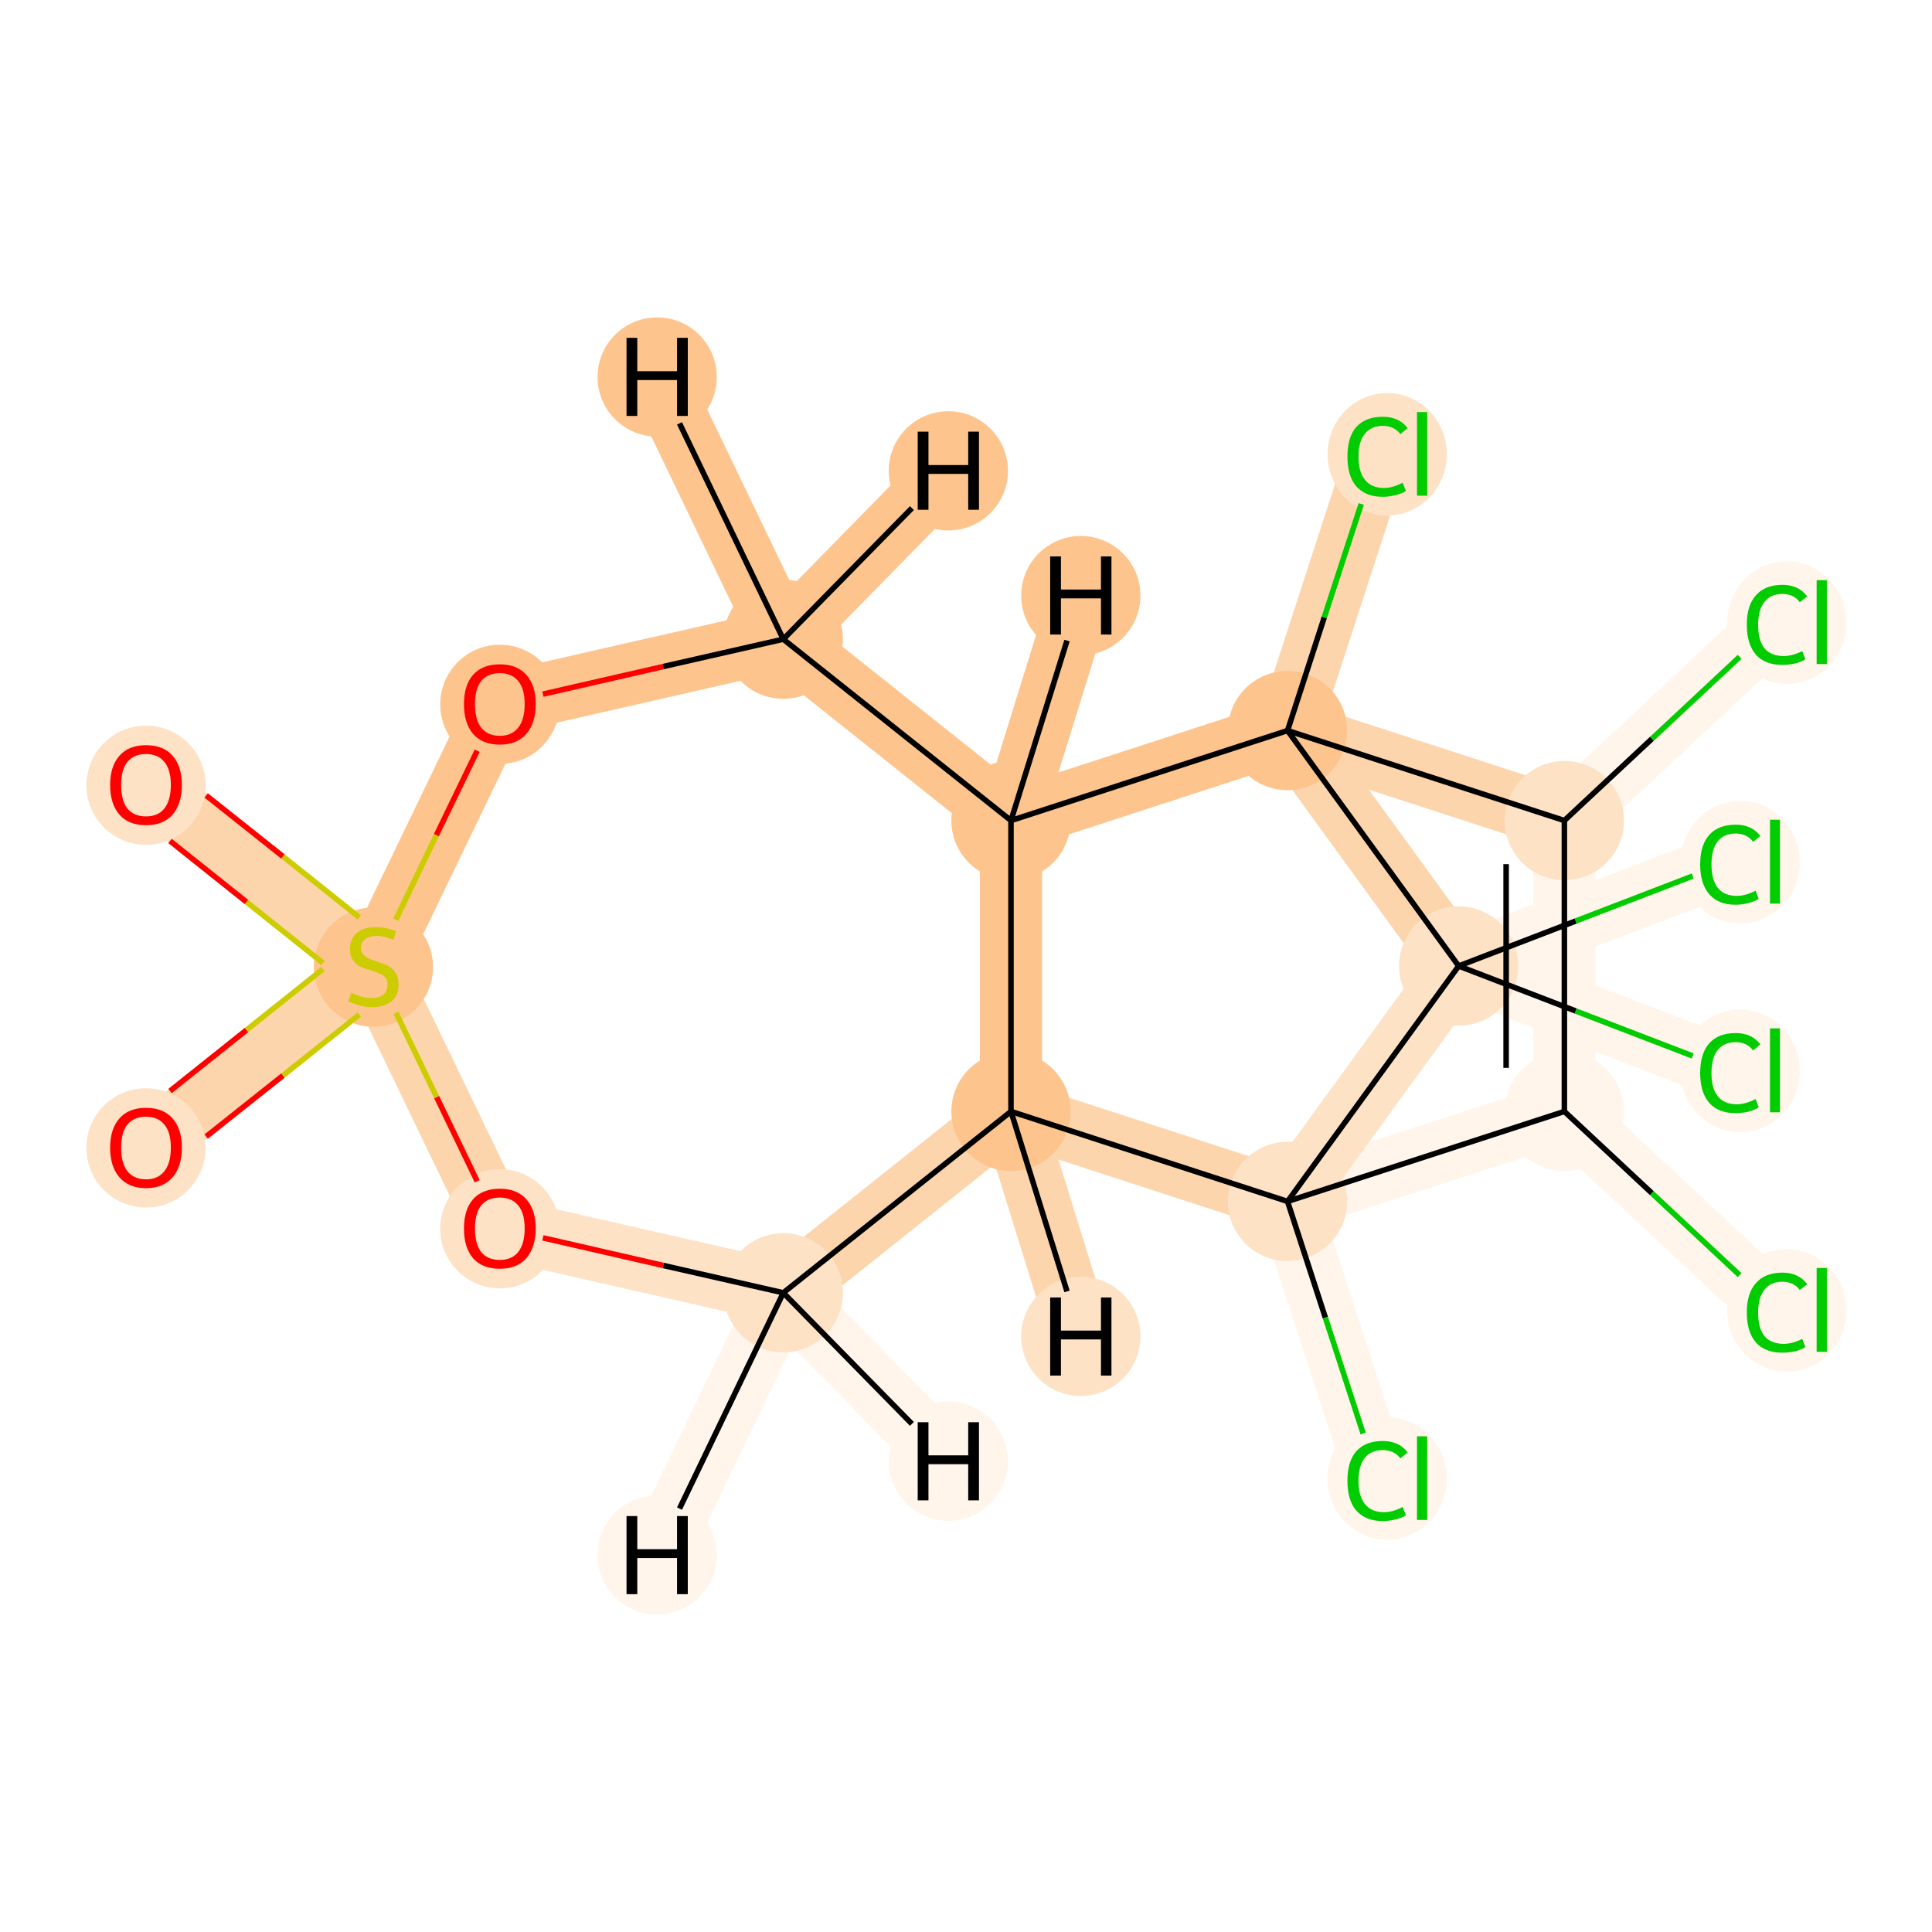 <?xml version='1.0' encoding='iso-8859-1'?>
<svg version='1.1' baseProfile='full'
              xmlns='http://www.w3.org/2000/svg'
                      xmlns:rdkit='http://www.rdkit.org/xml'
                      xmlns:xlink='http://www.w3.org/1999/xlink'
                  xml:space='preserve'
width='700px' height='700px' viewBox='0 0 700 700'>
<!-- END OF HEADER -->
<rect style='opacity:1.0;fill:#FFFFFF;stroke:none' width='700.0' height='700.0' x='0.0' y='0.0'> </rect>
<path d='M 643.9,225.4 L 566.8,297.3' style='fill:none;fill-rule:evenodd;stroke:#FFF5EB;stroke-width:22.5px;stroke-linecap:butt;stroke-linejoin:miter;stroke-opacity:1' />
<path d='M 566.8,297.3 L 566.8,402.7' style='fill:none;fill-rule:evenodd;stroke:#FFF5EB;stroke-width:22.5px;stroke-linecap:butt;stroke-linejoin:miter;stroke-opacity:1' />
<path d='M 566.8,297.3 L 466.5,264.7' style='fill:none;fill-rule:evenodd;stroke:#FDD5AC;stroke-width:22.5px;stroke-linecap:butt;stroke-linejoin:miter;stroke-opacity:1' />
<path d='M 566.8,402.7 L 643.9,474.6' style='fill:none;fill-rule:evenodd;stroke:#FFF5EB;stroke-width:22.5px;stroke-linecap:butt;stroke-linejoin:miter;stroke-opacity:1' />
<path d='M 566.8,402.7 L 466.5,435.3' style='fill:none;fill-rule:evenodd;stroke:#FFF5EB;stroke-width:22.5px;stroke-linecap:butt;stroke-linejoin:miter;stroke-opacity:1' />
<path d='M 466.5,435.3 L 528.5,350.0' style='fill:none;fill-rule:evenodd;stroke:#FDE2C6;stroke-width:22.5px;stroke-linecap:butt;stroke-linejoin:miter;stroke-opacity:1' />
<path d='M 466.5,435.3 L 499.1,535.5' style='fill:none;fill-rule:evenodd;stroke:#FFF5EB;stroke-width:22.5px;stroke-linecap:butt;stroke-linejoin:miter;stroke-opacity:1' />
<path d='M 466.5,435.3 L 366.3,402.7' style='fill:none;fill-rule:evenodd;stroke:#FDD5AC;stroke-width:22.5px;stroke-linecap:butt;stroke-linejoin:miter;stroke-opacity:1' />
<path d='M 528.5,350.0 L 466.5,264.7' style='fill:none;fill-rule:evenodd;stroke:#FDD5AC;stroke-width:22.5px;stroke-linecap:butt;stroke-linejoin:miter;stroke-opacity:1' />
<path d='M 528.5,350.0 L 626.9,387.8' style='fill:none;fill-rule:evenodd;stroke:#FFF5EB;stroke-width:22.5px;stroke-linecap:butt;stroke-linejoin:miter;stroke-opacity:1' />
<path d='M 528.5,350.0 L 626.9,312.2' style='fill:none;fill-rule:evenodd;stroke:#FFF5EB;stroke-width:22.5px;stroke-linecap:butt;stroke-linejoin:miter;stroke-opacity:1' />
<path d='M 466.5,264.7 L 499.1,164.5' style='fill:none;fill-rule:evenodd;stroke:#FDD5AC;stroke-width:22.5px;stroke-linecap:butt;stroke-linejoin:miter;stroke-opacity:1' />
<path d='M 466.5,264.7 L 366.3,297.3' style='fill:none;fill-rule:evenodd;stroke:#FDC48E;stroke-width:22.5px;stroke-linecap:butt;stroke-linejoin:miter;stroke-opacity:1' />
<path d='M 366.3,297.3 L 366.3,402.7' style='fill:none;fill-rule:evenodd;stroke:#FDC48E;stroke-width:22.5px;stroke-linecap:butt;stroke-linejoin:miter;stroke-opacity:1' />
<path d='M 366.3,297.3 L 283.8,231.6' style='fill:none;fill-rule:evenodd;stroke:#FDC48E;stroke-width:22.5px;stroke-linecap:butt;stroke-linejoin:miter;stroke-opacity:1' />
<path d='M 366.3,297.3 L 391.6,215.8' style='fill:none;fill-rule:evenodd;stroke:#FDC48E;stroke-width:22.5px;stroke-linecap:butt;stroke-linejoin:miter;stroke-opacity:1' />
<path d='M 366.3,402.7 L 283.8,468.4' style='fill:none;fill-rule:evenodd;stroke:#FDD5AC;stroke-width:22.5px;stroke-linecap:butt;stroke-linejoin:miter;stroke-opacity:1' />
<path d='M 366.3,402.7 L 391.6,484.2' style='fill:none;fill-rule:evenodd;stroke:#FDD5AC;stroke-width:22.5px;stroke-linecap:butt;stroke-linejoin:miter;stroke-opacity:1' />
<path d='M 283.8,468.4 L 181.1,445.0' style='fill:none;fill-rule:evenodd;stroke:#FDE2C6;stroke-width:22.5px;stroke-linecap:butt;stroke-linejoin:miter;stroke-opacity:1' />
<path d='M 283.8,468.4 L 343.6,529.4' style='fill:none;fill-rule:evenodd;stroke:#FFF5EB;stroke-width:22.5px;stroke-linecap:butt;stroke-linejoin:miter;stroke-opacity:1' />
<path d='M 283.8,468.4 L 238.1,563.4' style='fill:none;fill-rule:evenodd;stroke:#FFF5EB;stroke-width:22.5px;stroke-linecap:butt;stroke-linejoin:miter;stroke-opacity:1' />
<path d='M 181.1,445.0 L 135.3,350.0' style='fill:none;fill-rule:evenodd;stroke:#FDD5AC;stroke-width:22.5px;stroke-linecap:butt;stroke-linejoin:miter;stroke-opacity:1' />
<path d='M 135.3,350.0 L 52.9,415.7' style='fill:none;fill-rule:evenodd;stroke:#FDD5AC;stroke-width:22.5px;stroke-linecap:butt;stroke-linejoin:miter;stroke-opacity:1' />
<path d='M 135.3,350.0 L 52.9,284.3' style='fill:none;fill-rule:evenodd;stroke:#FDD5AC;stroke-width:22.5px;stroke-linecap:butt;stroke-linejoin:miter;stroke-opacity:1' />
<path d='M 135.3,350.0 L 181.1,255.0' style='fill:none;fill-rule:evenodd;stroke:#FDC48E;stroke-width:22.5px;stroke-linecap:butt;stroke-linejoin:miter;stroke-opacity:1' />
<path d='M 181.1,255.0 L 283.8,231.6' style='fill:none;fill-rule:evenodd;stroke:#FDC48E;stroke-width:22.5px;stroke-linecap:butt;stroke-linejoin:miter;stroke-opacity:1' />
<path d='M 283.8,231.6 L 238.1,136.6' style='fill:none;fill-rule:evenodd;stroke:#FDC48E;stroke-width:22.5px;stroke-linecap:butt;stroke-linejoin:miter;stroke-opacity:1' />
<path d='M 283.8,231.6 L 343.6,170.6' style='fill:none;fill-rule:evenodd;stroke:#FDC48E;stroke-width:22.5px;stroke-linecap:butt;stroke-linejoin:miter;stroke-opacity:1' />
<ellipse cx='647.4' cy='225.6' rx='21.1' ry='21.7'  style='fill:#FFF5EB;fill-rule:evenodd;stroke:#FFF5EB;stroke-width:1.0px;stroke-linecap:butt;stroke-linejoin:miter;stroke-opacity:1' />
<ellipse cx='566.8' cy='297.3' rx='21.1' ry='21.1'  style='fill:#FDE2C6;fill-rule:evenodd;stroke:#FDE2C6;stroke-width:1.0px;stroke-linecap:butt;stroke-linejoin:miter;stroke-opacity:1' />
<ellipse cx='566.8' cy='402.7' rx='21.1' ry='21.1'  style='fill:#FFF5EB;fill-rule:evenodd;stroke:#FFF5EB;stroke-width:1.0px;stroke-linecap:butt;stroke-linejoin:miter;stroke-opacity:1' />
<ellipse cx='647.4' cy='474.8' rx='21.1' ry='21.7'  style='fill:#FFF5EB;fill-rule:evenodd;stroke:#FFF5EB;stroke-width:1.0px;stroke-linecap:butt;stroke-linejoin:miter;stroke-opacity:1' />
<ellipse cx='466.5' cy='435.3' rx='21.1' ry='21.1'  style='fill:#FDE2C6;fill-rule:evenodd;stroke:#FDE2C6;stroke-width:1.0px;stroke-linecap:butt;stroke-linejoin:miter;stroke-opacity:1' />
<ellipse cx='528.5' cy='350.0' rx='21.1' ry='21.1'  style='fill:#FDE2C6;fill-rule:evenodd;stroke:#FDE2C6;stroke-width:1.0px;stroke-linecap:butt;stroke-linejoin:miter;stroke-opacity:1' />
<ellipse cx='466.5' cy='264.7' rx='21.1' ry='21.1'  style='fill:#FDC48E;fill-rule:evenodd;stroke:#FDC48E;stroke-width:1.0px;stroke-linecap:butt;stroke-linejoin:miter;stroke-opacity:1' />
<ellipse cx='502.6' cy='164.6' rx='21.1' ry='21.7'  style='fill:#FDE2C6;fill-rule:evenodd;stroke:#FDE2C6;stroke-width:1.0px;stroke-linecap:butt;stroke-linejoin:miter;stroke-opacity:1' />
<ellipse cx='366.3' cy='297.3' rx='21.1' ry='21.1'  style='fill:#FDC48E;fill-rule:evenodd;stroke:#FDC48E;stroke-width:1.0px;stroke-linecap:butt;stroke-linejoin:miter;stroke-opacity:1' />
<ellipse cx='366.3' cy='402.7' rx='21.1' ry='21.1'  style='fill:#FDC48E;fill-rule:evenodd;stroke:#FDC48E;stroke-width:1.0px;stroke-linecap:butt;stroke-linejoin:miter;stroke-opacity:1' />
<ellipse cx='283.8' cy='468.4' rx='21.1' ry='21.1'  style='fill:#FDE2C6;fill-rule:evenodd;stroke:#FDE2C6;stroke-width:1.0px;stroke-linecap:butt;stroke-linejoin:miter;stroke-opacity:1' />
<ellipse cx='181.1' cy='445.2' rx='21.1' ry='21.1'  style='fill:#FDE2C6;fill-rule:evenodd;stroke:#FDE2C6;stroke-width:1.0px;stroke-linecap:butt;stroke-linejoin:miter;stroke-opacity:1' />
<ellipse cx='135.3' cy='350.4' rx='21.1' ry='21.1'  style='fill:#FDC48E;fill-rule:evenodd;stroke:#FDC48E;stroke-width:1.0px;stroke-linecap:butt;stroke-linejoin:miter;stroke-opacity:1' />
<ellipse cx='52.9' cy='415.9' rx='21.1' ry='21.1'  style='fill:#FDE2C6;fill-rule:evenodd;stroke:#FDE2C6;stroke-width:1.0px;stroke-linecap:butt;stroke-linejoin:miter;stroke-opacity:1' />
<ellipse cx='52.9' cy='284.5' rx='21.1' ry='21.1'  style='fill:#FDE2C6;fill-rule:evenodd;stroke:#FDE2C6;stroke-width:1.0px;stroke-linecap:butt;stroke-linejoin:miter;stroke-opacity:1' />
<ellipse cx='181.1' cy='255.2' rx='21.1' ry='21.1'  style='fill:#FDC48E;fill-rule:evenodd;stroke:#FDC48E;stroke-width:1.0px;stroke-linecap:butt;stroke-linejoin:miter;stroke-opacity:1' />
<ellipse cx='283.8' cy='231.6' rx='21.1' ry='21.1'  style='fill:#FDC48E;fill-rule:evenodd;stroke:#FDC48E;stroke-width:1.0px;stroke-linecap:butt;stroke-linejoin:miter;stroke-opacity:1' />
<ellipse cx='630.5' cy='388.0' rx='21.1' ry='21.7'  style='fill:#FFF5EB;fill-rule:evenodd;stroke:#FFF5EB;stroke-width:1.0px;stroke-linecap:butt;stroke-linejoin:miter;stroke-opacity:1' />
<ellipse cx='630.5' cy='312.4' rx='21.1' ry='21.7'  style='fill:#FFF5EB;fill-rule:evenodd;stroke:#FFF5EB;stroke-width:1.0px;stroke-linecap:butt;stroke-linejoin:miter;stroke-opacity:1' />
<ellipse cx='502.6' cy='535.7' rx='21.1' ry='21.7'  style='fill:#FFF5EB;fill-rule:evenodd;stroke:#FFF5EB;stroke-width:1.0px;stroke-linecap:butt;stroke-linejoin:miter;stroke-opacity:1' />
<ellipse cx='391.6' cy='215.8' rx='21.1' ry='21.1'  style='fill:#FDC48E;fill-rule:evenodd;stroke:#FDC48E;stroke-width:1.0px;stroke-linecap:butt;stroke-linejoin:miter;stroke-opacity:1' />
<ellipse cx='391.6' cy='484.2' rx='21.1' ry='21.1'  style='fill:#FDE2C6;fill-rule:evenodd;stroke:#FDE2C6;stroke-width:1.0px;stroke-linecap:butt;stroke-linejoin:miter;stroke-opacity:1' />
<ellipse cx='343.6' cy='529.4' rx='21.1' ry='21.1'  style='fill:#FFF5EB;fill-rule:evenodd;stroke:#FFF5EB;stroke-width:1.0px;stroke-linecap:butt;stroke-linejoin:miter;stroke-opacity:1' />
<ellipse cx='238.1' cy='563.4' rx='21.1' ry='21.1'  style='fill:#FFF5EB;fill-rule:evenodd;stroke:#FFF5EB;stroke-width:1.0px;stroke-linecap:butt;stroke-linejoin:miter;stroke-opacity:1' />
<ellipse cx='238.1' cy='136.6' rx='21.1' ry='21.1'  style='fill:#FDC48E;fill-rule:evenodd;stroke:#FDC48E;stroke-width:1.0px;stroke-linecap:butt;stroke-linejoin:miter;stroke-opacity:1' />
<ellipse cx='343.6' cy='170.6' rx='21.1' ry='21.1'  style='fill:#FDC48E;fill-rule:evenodd;stroke:#FDC48E;stroke-width:1.0px;stroke-linecap:butt;stroke-linejoin:miter;stroke-opacity:1' />
<path class='bond-0 atom-0 atom-1' d='M 630.3,238.0 L 598.5,267.7' style='fill:none;fill-rule:evenodd;stroke:#00CC00;stroke-width:2.0px;stroke-linecap:butt;stroke-linejoin:miter;stroke-opacity:1' />
<path class='bond-0 atom-0 atom-1' d='M 598.5,267.7 L 566.8,297.3' style='fill:none;fill-rule:evenodd;stroke:#000000;stroke-width:2.0px;stroke-linecap:butt;stroke-linejoin:miter;stroke-opacity:1' />
<path class='bond-1 atom-1 atom-2' d='M 566.8,297.3 L 566.8,402.7' style='fill:none;fill-rule:evenodd;stroke:#000000;stroke-width:2.0px;stroke-linecap:butt;stroke-linejoin:miter;stroke-opacity:1' />
<path class='bond-1 atom-1 atom-2' d='M 545.7,313.1 L 545.7,386.9' style='fill:none;fill-rule:evenodd;stroke:#000000;stroke-width:2.0px;stroke-linecap:butt;stroke-linejoin:miter;stroke-opacity:1' />
<path class='bond-19 atom-6 atom-1' d='M 466.5,264.7 L 566.8,297.3' style='fill:none;fill-rule:evenodd;stroke:#000000;stroke-width:2.0px;stroke-linecap:butt;stroke-linejoin:miter;stroke-opacity:1' />
<path class='bond-2 atom-2 atom-3' d='M 566.8,402.7 L 598.5,432.3' style='fill:none;fill-rule:evenodd;stroke:#000000;stroke-width:2.0px;stroke-linecap:butt;stroke-linejoin:miter;stroke-opacity:1' />
<path class='bond-2 atom-2 atom-3' d='M 598.5,432.3 L 630.3,462.0' style='fill:none;fill-rule:evenodd;stroke:#00CC00;stroke-width:2.0px;stroke-linecap:butt;stroke-linejoin:miter;stroke-opacity:1' />
<path class='bond-3 atom-2 atom-4' d='M 566.8,402.7 L 466.5,435.3' style='fill:none;fill-rule:evenodd;stroke:#000000;stroke-width:2.0px;stroke-linecap:butt;stroke-linejoin:miter;stroke-opacity:1' />
<path class='bond-4 atom-4 atom-5' d='M 466.5,435.3 L 528.5,350.0' style='fill:none;fill-rule:evenodd;stroke:#000000;stroke-width:2.0px;stroke-linecap:butt;stroke-linejoin:miter;stroke-opacity:1' />
<path class='bond-18 atom-4 atom-19' d='M 466.5,435.3 L 480.2,477.4' style='fill:none;fill-rule:evenodd;stroke:#000000;stroke-width:2.0px;stroke-linecap:butt;stroke-linejoin:miter;stroke-opacity:1' />
<path class='bond-18 atom-4 atom-19' d='M 480.2,477.4 L 493.9,519.4' style='fill:none;fill-rule:evenodd;stroke:#00CC00;stroke-width:2.0px;stroke-linecap:butt;stroke-linejoin:miter;stroke-opacity:1' />
<path class='bond-21 atom-9 atom-4' d='M 366.3,402.7 L 466.5,435.3' style='fill:none;fill-rule:evenodd;stroke:#000000;stroke-width:2.0px;stroke-linecap:butt;stroke-linejoin:miter;stroke-opacity:1' />
<path class='bond-5 atom-5 atom-6' d='M 528.5,350.0 L 466.5,264.7' style='fill:none;fill-rule:evenodd;stroke:#000000;stroke-width:2.0px;stroke-linecap:butt;stroke-linejoin:miter;stroke-opacity:1' />
<path class='bond-16 atom-5 atom-17' d='M 528.5,350.0 L 570.9,366.3' style='fill:none;fill-rule:evenodd;stroke:#000000;stroke-width:2.0px;stroke-linecap:butt;stroke-linejoin:miter;stroke-opacity:1' />
<path class='bond-16 atom-5 atom-17' d='M 570.9,366.3 L 613.3,382.6' style='fill:none;fill-rule:evenodd;stroke:#00CC00;stroke-width:2.0px;stroke-linecap:butt;stroke-linejoin:miter;stroke-opacity:1' />
<path class='bond-17 atom-5 atom-18' d='M 528.5,350.0 L 570.9,333.7' style='fill:none;fill-rule:evenodd;stroke:#000000;stroke-width:2.0px;stroke-linecap:butt;stroke-linejoin:miter;stroke-opacity:1' />
<path class='bond-17 atom-5 atom-18' d='M 570.9,333.7 L 613.3,317.4' style='fill:none;fill-rule:evenodd;stroke:#00CC00;stroke-width:2.0px;stroke-linecap:butt;stroke-linejoin:miter;stroke-opacity:1' />
<path class='bond-6 atom-6 atom-7' d='M 466.5,264.7 L 479.8,223.7' style='fill:none;fill-rule:evenodd;stroke:#000000;stroke-width:2.0px;stroke-linecap:butt;stroke-linejoin:miter;stroke-opacity:1' />
<path class='bond-6 atom-6 atom-7' d='M 479.8,223.7 L 493.2,182.6' style='fill:none;fill-rule:evenodd;stroke:#00CC00;stroke-width:2.0px;stroke-linecap:butt;stroke-linejoin:miter;stroke-opacity:1' />
<path class='bond-7 atom-6 atom-8' d='M 466.5,264.7 L 366.3,297.3' style='fill:none;fill-rule:evenodd;stroke:#000000;stroke-width:2.0px;stroke-linecap:butt;stroke-linejoin:miter;stroke-opacity:1' />
<path class='bond-8 atom-8 atom-9' d='M 366.3,297.3 L 366.3,402.7' style='fill:none;fill-rule:evenodd;stroke:#000000;stroke-width:2.0px;stroke-linecap:butt;stroke-linejoin:miter;stroke-opacity:1' />
<path class='bond-20 atom-16 atom-8' d='M 283.8,231.6 L 366.3,297.3' style='fill:none;fill-rule:evenodd;stroke:#000000;stroke-width:2.0px;stroke-linecap:butt;stroke-linejoin:miter;stroke-opacity:1' />
<path class='bond-22 atom-8 atom-20' d='M 366.3,297.3 L 386.6,232.1' style='fill:none;fill-rule:evenodd;stroke:#000000;stroke-width:2.0px;stroke-linecap:butt;stroke-linejoin:miter;stroke-opacity:1' />
<path class='bond-9 atom-9 atom-10' d='M 366.3,402.7 L 283.8,468.4' style='fill:none;fill-rule:evenodd;stroke:#000000;stroke-width:2.0px;stroke-linecap:butt;stroke-linejoin:miter;stroke-opacity:1' />
<path class='bond-23 atom-9 atom-21' d='M 366.3,402.7 L 386.6,467.9' style='fill:none;fill-rule:evenodd;stroke:#000000;stroke-width:2.0px;stroke-linecap:butt;stroke-linejoin:miter;stroke-opacity:1' />
<path class='bond-10 atom-10 atom-11' d='M 283.8,468.4 L 240.3,458.5' style='fill:none;fill-rule:evenodd;stroke:#000000;stroke-width:2.0px;stroke-linecap:butt;stroke-linejoin:miter;stroke-opacity:1' />
<path class='bond-10 atom-10 atom-11' d='M 240.3,458.5 L 196.7,448.5' style='fill:none;fill-rule:evenodd;stroke:#FF0000;stroke-width:2.0px;stroke-linecap:butt;stroke-linejoin:miter;stroke-opacity:1' />
<path class='bond-24 atom-10 atom-22' d='M 283.8,468.4 L 330.4,515.9' style='fill:none;fill-rule:evenodd;stroke:#000000;stroke-width:2.0px;stroke-linecap:butt;stroke-linejoin:miter;stroke-opacity:1' />
<path class='bond-25 atom-10 atom-23' d='M 283.8,468.4 L 246.2,546.6' style='fill:none;fill-rule:evenodd;stroke:#000000;stroke-width:2.0px;stroke-linecap:butt;stroke-linejoin:miter;stroke-opacity:1' />
<path class='bond-11 atom-11 atom-12' d='M 172.9,428.0 L 158.2,397.5' style='fill:none;fill-rule:evenodd;stroke:#FF0000;stroke-width:2.0px;stroke-linecap:butt;stroke-linejoin:miter;stroke-opacity:1' />
<path class='bond-11 atom-11 atom-12' d='M 158.2,397.5 L 143.5,367.0' style='fill:none;fill-rule:evenodd;stroke:#CCCC00;stroke-width:2.0px;stroke-linecap:butt;stroke-linejoin:miter;stroke-opacity:1' />
<path class='bond-12 atom-12 atom-13' d='M 117.0,351.1 L 89.3,373.2' style='fill:none;fill-rule:evenodd;stroke:#CCCC00;stroke-width:2.0px;stroke-linecap:butt;stroke-linejoin:miter;stroke-opacity:1' />
<path class='bond-12 atom-12 atom-13' d='M 89.3,373.2 L 61.6,395.3' style='fill:none;fill-rule:evenodd;stroke:#FF0000;stroke-width:2.0px;stroke-linecap:butt;stroke-linejoin:miter;stroke-opacity:1' />
<path class='bond-12 atom-12 atom-13' d='M 130.2,367.6 L 102.5,389.7' style='fill:none;fill-rule:evenodd;stroke:#CCCC00;stroke-width:2.0px;stroke-linecap:butt;stroke-linejoin:miter;stroke-opacity:1' />
<path class='bond-12 atom-12 atom-13' d='M 102.5,389.7 L 74.7,411.8' style='fill:none;fill-rule:evenodd;stroke:#FF0000;stroke-width:2.0px;stroke-linecap:butt;stroke-linejoin:miter;stroke-opacity:1' />
<path class='bond-13 atom-12 atom-14' d='M 130.2,332.4 L 102.5,310.3' style='fill:none;fill-rule:evenodd;stroke:#CCCC00;stroke-width:2.0px;stroke-linecap:butt;stroke-linejoin:miter;stroke-opacity:1' />
<path class='bond-13 atom-12 atom-14' d='M 102.5,310.3 L 74.7,288.2' style='fill:none;fill-rule:evenodd;stroke:#FF0000;stroke-width:2.0px;stroke-linecap:butt;stroke-linejoin:miter;stroke-opacity:1' />
<path class='bond-13 atom-12 atom-14' d='M 117.0,348.9 L 89.3,326.8' style='fill:none;fill-rule:evenodd;stroke:#CCCC00;stroke-width:2.0px;stroke-linecap:butt;stroke-linejoin:miter;stroke-opacity:1' />
<path class='bond-13 atom-12 atom-14' d='M 89.3,326.8 L 61.6,304.7' style='fill:none;fill-rule:evenodd;stroke:#FF0000;stroke-width:2.0px;stroke-linecap:butt;stroke-linejoin:miter;stroke-opacity:1' />
<path class='bond-14 atom-12 atom-15' d='M 143.4,333.2 L 158.1,302.6' style='fill:none;fill-rule:evenodd;stroke:#CCCC00;stroke-width:2.0px;stroke-linecap:butt;stroke-linejoin:miter;stroke-opacity:1' />
<path class='bond-14 atom-12 atom-15' d='M 158.1,302.6 L 172.9,272.0' style='fill:none;fill-rule:evenodd;stroke:#FF0000;stroke-width:2.0px;stroke-linecap:butt;stroke-linejoin:miter;stroke-opacity:1' />
<path class='bond-15 atom-15 atom-16' d='M 196.7,251.5 L 240.3,241.5' style='fill:none;fill-rule:evenodd;stroke:#FF0000;stroke-width:2.0px;stroke-linecap:butt;stroke-linejoin:miter;stroke-opacity:1' />
<path class='bond-15 atom-15 atom-16' d='M 240.3,241.5 L 283.8,231.6' style='fill:none;fill-rule:evenodd;stroke:#000000;stroke-width:2.0px;stroke-linecap:butt;stroke-linejoin:miter;stroke-opacity:1' />
<path class='bond-26 atom-16 atom-24' d='M 283.8,231.6 L 246.2,153.4' style='fill:none;fill-rule:evenodd;stroke:#000000;stroke-width:2.0px;stroke-linecap:butt;stroke-linejoin:miter;stroke-opacity:1' />
<path class='bond-27 atom-16 atom-25' d='M 283.8,231.6 L 330.4,184.1' style='fill:none;fill-rule:evenodd;stroke:#000000;stroke-width:2.0px;stroke-linecap:butt;stroke-linejoin:miter;stroke-opacity:1' />
<path  class='atom-0' d='M 632.9 226.4
Q 632.9 219.3, 636.2 215.7
Q 639.5 211.9, 645.8 211.9
Q 651.7 211.9, 654.8 216.1
L 652.1 218.2
Q 649.9 215.2, 645.8 215.2
Q 641.5 215.2, 639.3 218.1
Q 637.0 220.9, 637.0 226.4
Q 637.0 232.0, 639.3 234.9
Q 641.7 237.7, 646.3 237.7
Q 649.4 237.7, 653.0 235.9
L 654.1 238.9
Q 652.7 239.8, 650.4 240.4
Q 648.2 240.9, 645.7 240.9
Q 639.5 240.9, 636.2 237.2
Q 632.9 233.4, 632.9 226.4
' fill='#00CC00'/>
<path  class='atom-0' d='M 658.2 210.2
L 661.9 210.2
L 661.9 240.6
L 658.2 240.6
L 658.2 210.2
' fill='#00CC00'/>
<path  class='atom-3' d='M 632.9 475.6
Q 632.9 468.5, 636.2 464.9
Q 639.5 461.1, 645.8 461.1
Q 651.7 461.1, 654.8 465.3
L 652.1 467.4
Q 649.9 464.4, 645.8 464.4
Q 641.5 464.4, 639.3 467.3
Q 637.0 470.1, 637.0 475.6
Q 637.0 481.2, 639.3 484.1
Q 641.7 486.9, 646.3 486.9
Q 649.4 486.9, 653.0 485.1
L 654.1 488.1
Q 652.7 489.0, 650.4 489.6
Q 648.2 490.1, 645.7 490.1
Q 639.5 490.1, 636.2 486.4
Q 632.9 482.6, 632.9 475.6
' fill='#00CC00'/>
<path  class='atom-3' d='M 658.2 459.4
L 661.9 459.4
L 661.9 489.8
L 658.2 489.8
L 658.2 459.4
' fill='#00CC00'/>
<path  class='atom-7' d='M 488.2 165.4
Q 488.2 158.4, 491.4 154.7
Q 494.8 151.0, 501.0 151.0
Q 506.9 151.0, 510.0 155.1
L 507.4 157.3
Q 505.1 154.3, 501.0 154.3
Q 496.8 154.3, 494.5 157.2
Q 492.2 160.0, 492.2 165.4
Q 492.2 171.0, 494.6 173.9
Q 496.9 176.8, 501.5 176.8
Q 504.6 176.8, 508.2 174.9
L 509.4 177.9
Q 507.9 178.9, 505.6 179.4
Q 503.4 180.0, 500.9 180.0
Q 494.8 180.0, 491.4 176.2
Q 488.2 172.5, 488.2 165.4
' fill='#00CC00'/>
<path  class='atom-7' d='M 513.4 149.3
L 517.1 149.3
L 517.1 179.6
L 513.4 179.6
L 513.4 149.3
' fill='#00CC00'/>
<path  class='atom-11' d='M 168.1 445.1
Q 168.1 438.3, 171.4 434.5
Q 174.8 430.7, 181.1 430.7
Q 187.3 430.7, 190.7 434.5
Q 194.1 438.3, 194.1 445.1
Q 194.1 451.9, 190.7 455.9
Q 187.3 459.7, 181.1 459.7
Q 174.8 459.7, 171.4 455.9
Q 168.1 452.0, 168.1 445.1
M 181.1 456.5
Q 185.4 456.5, 187.7 453.7
Q 190.1 450.7, 190.1 445.1
Q 190.1 439.5, 187.7 436.7
Q 185.4 433.9, 181.1 433.9
Q 176.7 433.9, 174.4 436.7
Q 172.1 439.5, 172.1 445.1
Q 172.1 450.8, 174.4 453.7
Q 176.7 456.5, 181.1 456.5
' fill='#FF0000'/>
<path  class='atom-12' d='M 127.3 359.7
Q 127.6 359.8, 129.0 360.4
Q 130.3 361.0, 131.7 361.3
Q 133.2 361.6, 134.6 361.6
Q 137.3 361.6, 138.9 360.4
Q 140.4 359.0, 140.4 356.8
Q 140.4 355.2, 139.6 354.2
Q 138.9 353.3, 137.7 352.8
Q 136.5 352.2, 134.5 351.6
Q 132.0 350.9, 130.4 350.2
Q 129.0 349.4, 127.9 347.9
Q 126.8 346.4, 126.8 343.8
Q 126.8 340.3, 129.2 338.1
Q 131.7 335.9, 136.5 335.9
Q 139.8 335.9, 143.5 337.4
L 142.6 340.5
Q 139.2 339.1, 136.6 339.1
Q 133.8 339.1, 132.3 340.3
Q 130.8 341.4, 130.8 343.4
Q 130.8 344.9, 131.6 345.8
Q 132.4 346.7, 133.5 347.2
Q 134.7 347.8, 136.6 348.4
Q 139.2 349.2, 140.7 350.0
Q 142.2 350.8, 143.3 352.4
Q 144.4 354.0, 144.4 356.8
Q 144.4 360.7, 141.8 362.8
Q 139.2 364.9, 134.8 364.9
Q 132.3 364.9, 130.4 364.3
Q 128.5 363.8, 126.2 362.9
L 127.3 359.7
' fill='#CCCC00'/>
<path  class='atom-13' d='M 39.9 415.8
Q 39.9 409.0, 43.3 405.2
Q 46.6 401.4, 52.9 401.4
Q 59.2 401.4, 62.5 405.2
Q 65.9 409.0, 65.9 415.8
Q 65.9 422.7, 62.5 426.6
Q 59.1 430.5, 52.9 430.5
Q 46.7 430.5, 43.3 426.6
Q 39.9 422.7, 39.9 415.8
M 52.9 427.3
Q 57.2 427.3, 59.5 424.4
Q 61.9 421.5, 61.9 415.8
Q 61.9 410.2, 59.5 407.4
Q 57.2 404.6, 52.9 404.6
Q 48.6 404.6, 46.2 407.4
Q 43.9 410.2, 43.9 415.8
Q 43.9 421.5, 46.2 424.4
Q 48.6 427.3, 52.9 427.3
' fill='#FF0000'/>
<path  class='atom-14' d='M 39.9 284.4
Q 39.9 277.6, 43.3 273.8
Q 46.6 270.0, 52.9 270.0
Q 59.2 270.0, 62.5 273.8
Q 65.9 277.6, 65.9 284.4
Q 65.9 291.2, 62.5 295.2
Q 59.1 299.0, 52.9 299.0
Q 46.7 299.0, 43.3 295.2
Q 39.9 291.3, 39.9 284.4
M 52.9 295.8
Q 57.2 295.8, 59.5 293.0
Q 61.9 290.0, 61.9 284.4
Q 61.9 278.8, 59.5 276.0
Q 57.2 273.2, 52.9 273.2
Q 48.6 273.2, 46.2 276.0
Q 43.9 278.8, 43.9 284.4
Q 43.9 290.1, 46.2 293.0
Q 48.6 295.8, 52.9 295.8
' fill='#FF0000'/>
<path  class='atom-15' d='M 168.1 255.1
Q 168.1 248.3, 171.4 244.5
Q 174.8 240.7, 181.1 240.7
Q 187.3 240.7, 190.7 244.5
Q 194.1 248.3, 194.1 255.1
Q 194.1 262.0, 190.7 265.9
Q 187.3 269.8, 181.1 269.8
Q 174.8 269.8, 171.4 265.9
Q 168.1 262.0, 168.1 255.1
M 181.1 266.6
Q 185.4 266.6, 187.7 263.7
Q 190.1 260.8, 190.1 255.1
Q 190.1 249.5, 187.7 246.7
Q 185.4 243.9, 181.1 243.9
Q 176.7 243.9, 174.4 246.7
Q 172.1 249.5, 172.1 255.1
Q 172.1 260.8, 174.4 263.7
Q 176.7 266.6, 181.1 266.6
' fill='#FF0000'/>
<path  class='atom-17' d='M 616.0 388.8
Q 616.0 381.7, 619.3 378.0
Q 622.6 374.3, 628.9 374.3
Q 634.7 374.3, 637.8 378.4
L 635.2 380.6
Q 632.9 377.6, 628.9 377.6
Q 624.6 377.6, 622.3 380.5
Q 620.1 383.3, 620.1 388.8
Q 620.1 394.4, 622.4 397.2
Q 624.7 400.1, 629.3 400.1
Q 632.4 400.1, 636.1 398.2
L 637.2 401.2
Q 635.7 402.2, 633.5 402.8
Q 631.2 403.3, 628.7 403.3
Q 622.6 403.3, 619.3 399.6
Q 616.0 395.8, 616.0 388.8
' fill='#00CC00'/>
<path  class='atom-17' d='M 641.3 372.6
L 644.9 372.6
L 644.9 403.0
L 641.3 403.0
L 641.3 372.6
' fill='#00CC00'/>
<path  class='atom-18' d='M 616.0 313.2
Q 616.0 306.2, 619.3 302.5
Q 622.6 298.8, 628.9 298.8
Q 634.7 298.8, 637.8 302.9
L 635.2 305.0
Q 632.9 302.0, 628.9 302.0
Q 624.6 302.0, 622.3 304.9
Q 620.1 307.8, 620.1 313.2
Q 620.1 318.8, 622.4 321.7
Q 624.7 324.6, 629.3 324.6
Q 632.4 324.6, 636.1 322.7
L 637.2 325.7
Q 635.7 326.6, 633.5 327.2
Q 631.2 327.8, 628.7 327.8
Q 622.6 327.8, 619.3 324.0
Q 616.0 320.2, 616.0 313.2
' fill='#00CC00'/>
<path  class='atom-18' d='M 641.3 297.0
L 644.9 297.0
L 644.9 327.4
L 641.3 327.4
L 641.3 297.0
' fill='#00CC00'/>
<path  class='atom-19' d='M 488.2 536.5
Q 488.2 529.5, 491.4 525.8
Q 494.8 522.1, 501.0 522.1
Q 506.9 522.1, 510.0 526.2
L 507.4 528.4
Q 505.1 525.4, 501.0 525.4
Q 496.8 525.4, 494.5 528.2
Q 492.2 531.1, 492.2 536.5
Q 492.2 542.1, 494.6 545.0
Q 496.9 547.9, 501.5 547.9
Q 504.6 547.9, 508.2 546.0
L 509.4 549.0
Q 507.9 550.0, 505.6 550.5
Q 503.4 551.1, 500.9 551.1
Q 494.8 551.1, 491.4 547.3
Q 488.2 543.6, 488.2 536.5
' fill='#00CC00'/>
<path  class='atom-19' d='M 513.4 520.4
L 517.1 520.4
L 517.1 550.7
L 513.4 550.7
L 513.4 520.4
' fill='#00CC00'/>
<path  class='atom-20' d='M 380.5 201.6
L 384.4 201.6
L 384.4 213.6
L 398.9 213.6
L 398.9 201.6
L 402.7 201.6
L 402.7 229.9
L 398.9 229.9
L 398.9 216.8
L 384.4 216.8
L 384.4 229.9
L 380.5 229.9
L 380.5 201.6
' fill='#000000'/>
<path  class='atom-21' d='M 380.5 470.1
L 384.4 470.1
L 384.4 482.1
L 398.9 482.1
L 398.9 470.1
L 402.7 470.1
L 402.7 498.4
L 398.9 498.4
L 398.9 485.3
L 384.4 485.3
L 384.4 498.4
L 380.5 498.4
L 380.5 470.1
' fill='#000000'/>
<path  class='atom-22' d='M 332.5 515.3
L 336.4 515.3
L 336.4 527.3
L 350.8 527.3
L 350.8 515.3
L 354.7 515.3
L 354.7 543.6
L 350.8 543.6
L 350.8 530.5
L 336.4 530.5
L 336.4 543.6
L 332.5 543.6
L 332.5 515.3
' fill='#000000'/>
<path  class='atom-23' d='M 227.0 549.3
L 230.9 549.3
L 230.9 561.3
L 245.3 561.3
L 245.3 549.3
L 249.2 549.3
L 249.2 577.6
L 245.3 577.6
L 245.3 564.5
L 230.9 564.5
L 230.9 577.6
L 227.0 577.6
L 227.0 549.3
' fill='#000000'/>
<path  class='atom-24' d='M 227.0 122.4
L 230.9 122.4
L 230.9 134.5
L 245.3 134.5
L 245.3 122.4
L 249.2 122.4
L 249.2 150.7
L 245.3 150.7
L 245.3 137.7
L 230.9 137.7
L 230.9 150.7
L 227.0 150.7
L 227.0 122.4
' fill='#000000'/>
<path  class='atom-25' d='M 332.5 156.4
L 336.4 156.4
L 336.4 168.5
L 350.8 168.5
L 350.8 156.4
L 354.7 156.4
L 354.7 184.7
L 350.8 184.7
L 350.8 171.7
L 336.4 171.7
L 336.4 184.7
L 332.5 184.7
L 332.5 156.4
' fill='#000000'/>
</svg>
